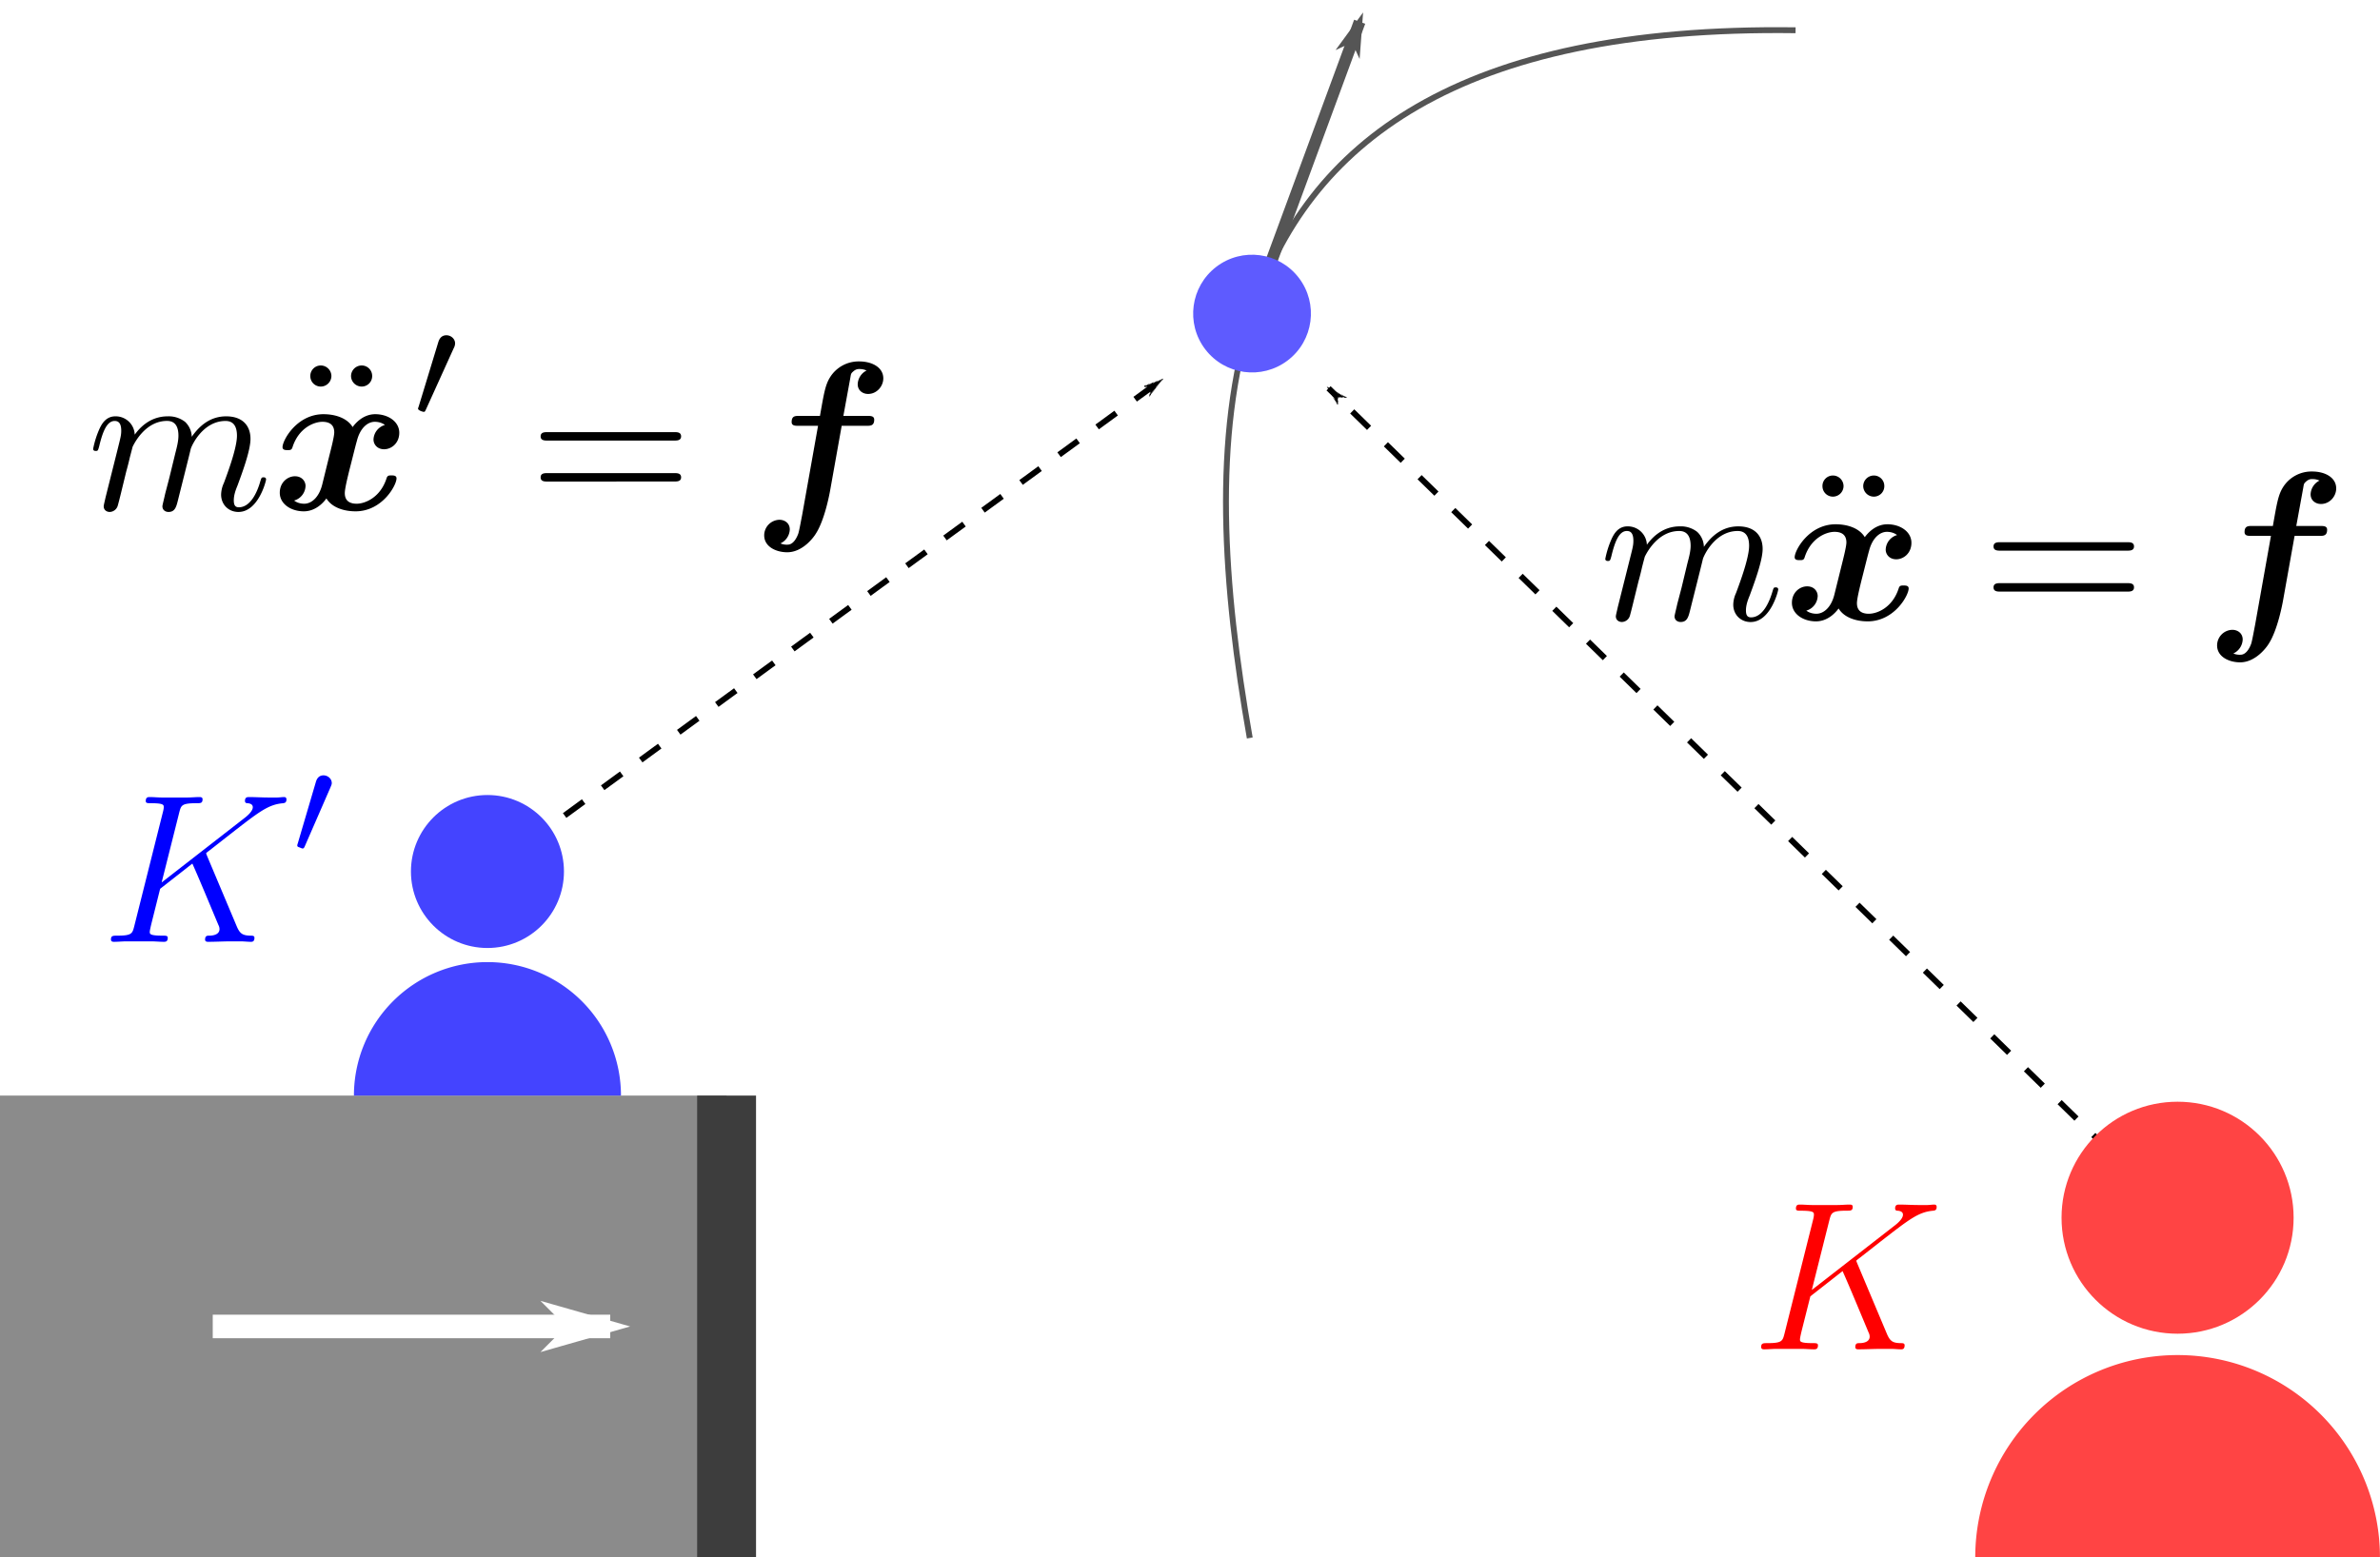 <svg width="202.105" height="132.29" viewBox="0 0 53.474 35.002" xml:space="preserve" xmlns="http://www.w3.org/2000/svg">
<defs>
<marker id="c" overflow="visible" orient="auto">
<path d="m-4 0-2 2 7-2-7-2Z" fill="#555" fill-rule="evenodd" stroke="#555" stroke-width=".4pt"/>
</marker>
<marker id="b" overflow="visible" orient="auto">
<path d="m-4 0-2 2 7-2-7-2Z" fill="#fff" fill-rule="evenodd" stroke="#fff" stroke-width=".4pt"/>
</marker>
<marker id="a" overflow="visible" orient="auto">
<path d="m-10 0-4 4L0 0l-14-4Z" fill-rule="evenodd" stroke="#000" stroke-width=".8pt"/>
</marker>
</defs>
<g transform="translate(-120.475 -214.934)">
<path d="m131.452 234.51 15.12-11.036" color="#000" fill="none" marker-end="url(#Arrow1Lend-22)" stroke="#000" stroke-dasharray="2, 2" stroke-width=".132" style="font-variation-settings:normal;opacity:1;isolation:auto;mix-blend-mode:normal;vector-effect:none;fill:none;fill-opacity:1;stroke:#000;stroke-width:.132;stroke-linecap:butt;stroke-linejoin:miter;stroke-miterlimit:4;stroke-dasharray:.529,.529;stroke-dashoffset:0;stroke-opacity:1;-inkscape-stroke:none;marker-end:url(#a);shape-rendering:auto;stop-color:#000;stop-opacity:1"/>
<path d="m169.4 242.292-19.075-18.631" color="#000" fill="none" marker-end="url(#Arrow1Lend-22)" stroke="#000" stroke-dasharray="2, 2" stroke-width=".132" style="font-variation-settings:normal;opacity:1;isolation:auto;mix-blend-mode:normal;vector-effect:none;fill:none;fill-opacity:1;stroke:#000;stroke-width:.132;stroke-linecap:butt;stroke-linejoin:miter;stroke-miterlimit:4;stroke-dasharray:.529,.529;stroke-dashoffset:0;stroke-opacity:1;-inkscape-stroke:none;marker-end:url(#a);shape-rendering:auto;stop-color:#000;stop-opacity:1"/>
<path transform="rotate(90)" color="#000" fill="#8b8b8b" style="isolation:auto;mix-blend-mode:normal;stroke-width:.265;shape-rendering:auto" d="M239.557-136.8h10.379v16.325h-10.379z"/>
<path d="M136.8 239.557v10.379" color="#000" fill="none" stroke="#3d3d3d" stroke-width="1.323" style="isolation:auto;mix-blend-mode:normal;shape-rendering:auto"/>
<circle cx="169.401" cy="242.302" r="2.607" color="#000" fill="#f44" style="isolation:auto;mix-blend-mode:normal;stroke-width:.265;shape-rendering:auto"/>
<path d="M169.401 245.389a4.547 4.547 0 0 0-4.546 4.547h9.093a4.547 4.547 0 0 0-4.547-4.547z" color="#000" fill="#f44" style="isolation:auto;mix-blend-mode:normal;stroke-width:.265;shape-rendering:auto"/>
<circle cx="131.427" cy="234.521" r="1.719" color="#000" fill="#44f" style="isolation:auto;mix-blend-mode:normal;stroke-width:.265;shape-rendering:auto"/>
<path d="M131.427 236.557a3 3 0 0 0-3 3h6a3 3 0 0 0-3-3z" color="#000" fill="#44f" style="isolation:auto;mix-blend-mode:normal;stroke-width:.265;shape-rendering:auto"/>
<g stroke-width="1.5">
<path d="M162.207 243.336c-.005-.015-.024-.053-.024-.067 0-.005.005-.01.086-.072l.462-.362c.638-.495.848-.662 1.176-.69.033-.005.081-.005.081-.086 0-.028-.014-.052-.052-.052-.053 0-.11.01-.162.01h-.181c-.148 0-.305-.01-.448-.01-.033 0-.09 0-.09.086 0 .047.033.052.062.052.052.005.114.024.114.09 0 .096-.143.21-.181.239l-1.867 1.452.395-1.572c.043-.161.053-.21.39-.21.091 0 .134 0 .134-.09 0-.047-.047-.047-.071-.047-.086 0-.186.01-.277.01h-.562c-.085 0-.19-.01-.276-.01-.038 0-.09 0-.09.09 0 .048.043.048.114.048.29 0 .29.038.29.09 0 .01 0 .039-.018.11l-.643 2.562c-.043.167-.053.214-.386.214-.09 0-.138 0-.138.086 0 .053.043.053.071.053.09 0 .186-.01.276-.01h.558c.09 0 .19.01.28.01.039 0 .091 0 .091-.09 0-.049-.043-.049-.114-.049-.29 0-.29-.038-.29-.085 0-.034.028-.153.047-.229l.186-.738.724-.567c.138.305.39.915.585 1.381a.197.197 0 0 1 .024.09c0 .144-.19.148-.233.148-.043 0-.09 0-.09.091 0 .048.052.048.066.048.167 0 .343-.01.51-.01h.228c.072 0 .153.01.224.01.029 0 .08 0 .08-.09 0-.049-.042-.049-.09-.049-.176-.004-.238-.042-.31-.214z" fill="red"/>
<path d="M125.13 234.177c-.004-.015-.023-.053-.023-.067 0-.005.005-.01.086-.071l.462-.362c.638-.496.847-.662 1.176-.69.033-.006.08-.006.08-.087 0-.028-.013-.052-.052-.052-.052 0-.11.01-.161.01h-.181c-.148 0-.305-.01-.448-.01-.033 0-.09 0-.09.086 0 .047.033.052.061.052.053.005.115.024.115.09 0 .096-.143.21-.181.239l-1.867 1.452.395-1.571c.043-.162.052-.21.39-.21.091 0 .134 0 .134-.09 0-.048-.048-.048-.072-.048-.085 0-.185.01-.276.01h-.562c-.085 0-.19-.01-.276-.01-.038 0-.09 0-.09.09 0 .048.042.048.114.048.29 0 .29.038.29.09 0 .01 0 .039-.019.11l-.643 2.562c-.043.167-.052.215-.385.215-.09 0-.139 0-.139.085 0 .053.043.053.072.053.09 0 .186-.01.276-.01h.557c.09 0 .19.01.281.01.038 0 .09 0 .09-.09 0-.048-.042-.048-.113-.048-.291 0-.291-.038-.291-.086 0-.033.029-.152.048-.229l.185-.738.724-.567c.138.305.39.915.586 1.382a.197.197 0 0 1 .024.09c0 .143-.19.148-.233.148-.043 0-.091 0-.091.09 0 .048.052.048.067.048.166 0 .343-.01.51-.01h.228c.071 0 .152.01.224.01.028 0 .08 0 .08-.09 0-.048-.042-.048-.09-.048-.176-.005-.238-.043-.31-.215zM127.9 232.63c.016-.042.029-.064.029-.096 0-.105-.096-.174-.185-.174-.127 0-.161.11-.174.155l-.403 1.369c-.013.038-.013.047-.013.05 0 .029.019.035.05.045.058.025.064.025.07.025.01 0 .03 0 .051-.054z" fill="#00f"/>
</g>
<path d="M125.255 244.746h8.931" color="#000" marker-end="url(#b)" stroke="#fff" stroke-width=".529" style="isolation:auto;mix-blend-mode:normal;fill:none"/>
<path d="M148.555 231.52c-.602-3.41-.836-6.782.052-9.538 1.233-3.83 4.631-6.47 12.211-6.368" color="#000" stroke="#555" stroke-width=".132" style="isolation:auto;mix-blend-mode:normal;fill:none"/>
<path d="m148.607 221.982 2.417-6.559" marker-end="url(#c)" stroke="#555" style="fill:none;stroke-width:.265;marker-end:url(#c)"/>
<circle transform="rotate(-37.318)" cx="-16.39" cy="266.629" r="1.323" color="#000" fill="#5e5bff" style="stroke-width:.265"/>
<path d="M130.67 222.758a.23.23 0 0 0 .03-.106c0-.103-.092-.183-.195-.183-.127 0-.166.103-.183.157l-.438 1.438a.585.585 0 0 0-.017.053c0 .04.103.073.13.073.023 0 .026-.007.05-.057zM156.823 228.581c-.015.072-.043.18-.043.204 0 .086.066.128.138.128a.194.194 0 0 0 .175-.132c.005-.01.062-.233.09-.352l.105-.427a6.22 6.22 0 0 0 .08-.317c.02-.081.057-.219.062-.238.071-.147.323-.579.773-.579.214 0 .257.176.257.333 0 .118-.034.251-.072.393l-.132.55-.095.361c-.02.095-.062.257-.062.28 0 .086.066.128.138.128.147 0 .175-.118.213-.27.066-.266.242-.958.285-1.143.014-.062.265-.632.783-.632.204 0 .256.162.256.333 0 .27-.2.811-.294 1.062a.647.647 0 0 0-.062.261c0 .223.166.39.39.39.445 0 .62-.693.62-.731 0-.048-.042-.048-.056-.048-.048 0-.048.015-.071.086-.072.251-.223.588-.484.588-.081 0-.114-.047-.114-.156 0-.12.042-.233.085-.337.09-.247.29-.774.29-1.044 0-.309-.19-.508-.546-.508-.356 0-.598.209-.774.46a.477.477 0 0 0-.151-.337.6.6 0 0 0-.39-.123c-.426 0-.659.304-.74.413a.428.428 0 0 0-.436-.413c-.218 0-.309.185-.351.27a2.067 2.067 0 0 0-.147.46c0 .048.047.048.057.048.047 0 .052-.005.08-.109.081-.337.176-.565.347-.565.076 0 .147.038.147.219 0 .1-.014.152-.076.398zM161.896 225.859a.24.24 0 0 0-.237-.238.235.235 0 0 0-.237.238c0 .132.104.237.237.237a.24.24 0 0 0 .237-.237zm.916 0a.235.235 0 0 0-.237-.238.24.24 0 0 0-.237.238.24.24 0 0 0 .237.237.235.235 0 0 0 .237-.237zM163.099 226.959a.354.354 0 0 0-.256.327c0 .104.08.218.237.218.166 0 .341-.137.341-.37 0-.251-.251-.417-.54-.417-.27 0-.446.204-.508.29-.119-.2-.384-.29-.655-.29-.598 0-.92.583-.92.74 0 .066.07.066.114.066.056 0 .09 0 .109-.061.137-.432.479-.575.673-.575.18 0 .266.086.266.238 0 .09-.066.35-.109.522l-.161.65c-.072.29-.242.431-.404.431-.023 0-.133 0-.227-.07a.354.354 0 0 0 .256-.328c0-.105-.08-.218-.237-.218-.166 0-.342.137-.342.37 0 .251.251.417.54.417.271 0 .447-.204.509-.29.118.2.384.29.654.29.598 0 .92-.583.92-.74 0-.066-.07-.066-.113-.066-.057 0-.09 0-.11.061-.137.432-.478.574-.673.574-.18 0-.266-.085-.266-.237 0-.1.062-.35.105-.526.033-.124.142-.57.166-.646.07-.284.237-.432.403-.432.024 0 .133 0 .228.072zM122.848 226.108c-.015.07-.043.18-.043.204 0 .085.066.128.137.128a.194.194 0 0 0 .176-.133c.005-.01.062-.232.09-.351l.104-.427a6.22 6.22 0 0 0 .081-.318l.062-.237c.071-.147.322-.58.773-.58.214 0 .256.176.256.333 0 .119-.033.252-.07.394l-.134.55-.094.36c-.02.096-.062.257-.062.28 0 .086.066.129.137.129.148 0 .176-.119.214-.27.066-.266.242-.959.285-1.144.014-.062.265-.631.783-.631.204 0 .256.161.256.332 0 .27-.2.811-.294 1.063a.647.647 0 0 0-.062.26c0 .224.166.39.389.39.446 0 .621-.693.621-.73 0-.048-.042-.048-.056-.048-.048 0-.048.014-.072.085-.07.252-.223.588-.484.588-.08 0-.113-.047-.113-.156 0-.119.042-.233.085-.337.09-.247.29-.773.29-1.044 0-.308-.19-.507-.546-.507-.356 0-.598.208-.774.46a.477.477 0 0 0-.151-.337.6.6 0 0 0-.39-.123c-.427 0-.66.303-.74.412a.428.428 0 0 0-.436-.412c-.218 0-.309.185-.351.27a2.067 2.067 0 0 0-.147.46c0 .048.047.048.057.048.047 0 .052-.005.08-.11.08-.336.176-.564.347-.564.075 0 .147.038.147.218 0 .1-.015.152-.076.399zM127.921 223.385a.24.24 0 0 0-.237-.237.235.235 0 0 0-.237.237c0 .133.104.237.237.237a.24.24 0 0 0 .237-.237zm.916 0a.235.235 0 0 0-.237-.237.24.24 0 0 0-.238.237.24.24 0 0 0 .238.237.235.235 0 0 0 .237-.237zM129.124 224.485a.354.354 0 0 0-.257.327c0 .105.081.219.238.219.166 0 .341-.138.341-.37 0-.252-.251-.418-.54-.418-.271 0-.447.204-.508.29-.119-.2-.385-.29-.655-.29-.598 0-.92.584-.92.74 0 .067.07.067.113.067.057 0 .09 0 .11-.062.137-.432.479-.574.673-.574.18 0 .266.085.266.237 0 .09-.066.351-.11.522l-.16.65c-.072.29-.242.432-.404.432-.024 0-.133 0-.228-.071a.354.354 0 0 0 .257-.328c0-.104-.081-.218-.238-.218-.166 0-.341.138-.341.37 0 .252.251.418.54.418.271 0 .447-.204.508-.29.119.2.385.29.655.29.598 0 .92-.584.92-.74 0-.067-.07-.067-.113-.067-.057 0-.09 0-.11.062-.137.431-.479.574-.673.574-.18 0-.266-.086-.266-.237 0-.1.062-.352.105-.527.033-.123.142-.57.166-.645.07-.285.237-.432.403-.432.024 0 .133 0 .228.071zM168.26 227.31c.071 0 .162 0 .162-.095s-.09-.095-.157-.095h-2.842c-.066 0-.157 0-.157.095s.09.095.162.095zm.005.92c.066 0 .157 0 .157-.095s-.09-.095-.162-.095h-2.832c-.071 0-.162 0-.162.095s.09.095.157.095zM172.03 226.978h.555c.09 0 .176 0 .176-.138 0-.085-.08-.085-.161-.085h-.532l.157-.86c.014-.085.014-.094.062-.137.061-.057.113-.057.137-.057.067 0 .11.01.166.034a.36.36 0 0 0-.2.308c0 .142.115.218.233.218.195 0 .342-.17.342-.35 0-.243-.247-.38-.54-.38a.755.755 0 0 0-.656.355c-.109.176-.137.361-.227.869h-.465c-.09 0-.171 0-.171.137 0 .086.08.086.156.086h.437l-.36 2.02c-.01.044-.062.343-.086.409-.01.024-.085.242-.237.242a.357.357 0 0 1-.162-.028.362.362 0 0 0 .21-.314c0-.142-.115-.218-.233-.218a.351.351 0 0 0-.342.351c0 .256.27.38.517.38.356 0 .603-.351.64-.413.205-.313.314-.916.328-.996zM135.616 224.836c.071 0 .162 0 .162-.095s-.09-.095-.157-.095h-2.842c-.066 0-.157 0-.157.095s.09.095.162.095zm.005.92c.066 0 .157 0 .157-.094 0-.095-.09-.095-.162-.095h-2.832c-.071 0-.162 0-.162.095s.09.095.157.095zM139.386 224.504h.555c.09 0 .176 0 .176-.137 0-.086-.08-.086-.161-.086h-.532l.157-.859c.014-.085.014-.095.062-.137.061-.057.113-.057.137-.057.067 0 .11.01.166.033a.36.36 0 0 0-.2.308c0 .143.115.219.233.219.195 0 .342-.171.342-.351 0-.242-.247-.38-.54-.38a.755.755 0 0 0-.656.356c-.109.175-.137.36-.227.868h-.465c-.09 0-.171 0-.171.138 0 .085.08.085.156.085h.437l-.36 2.021c-.01.043-.062.342-.086.408-.01.024-.085.242-.237.242a.357.357 0 0 1-.162-.028.362.362 0 0 0 .21-.313c0-.143-.115-.218-.233-.218a.351.351 0 0 0-.342.35c0 .257.27.38.517.38.356 0 .603-.35.64-.413.205-.313.314-.915.328-.996z"/>
</g>
</svg>
